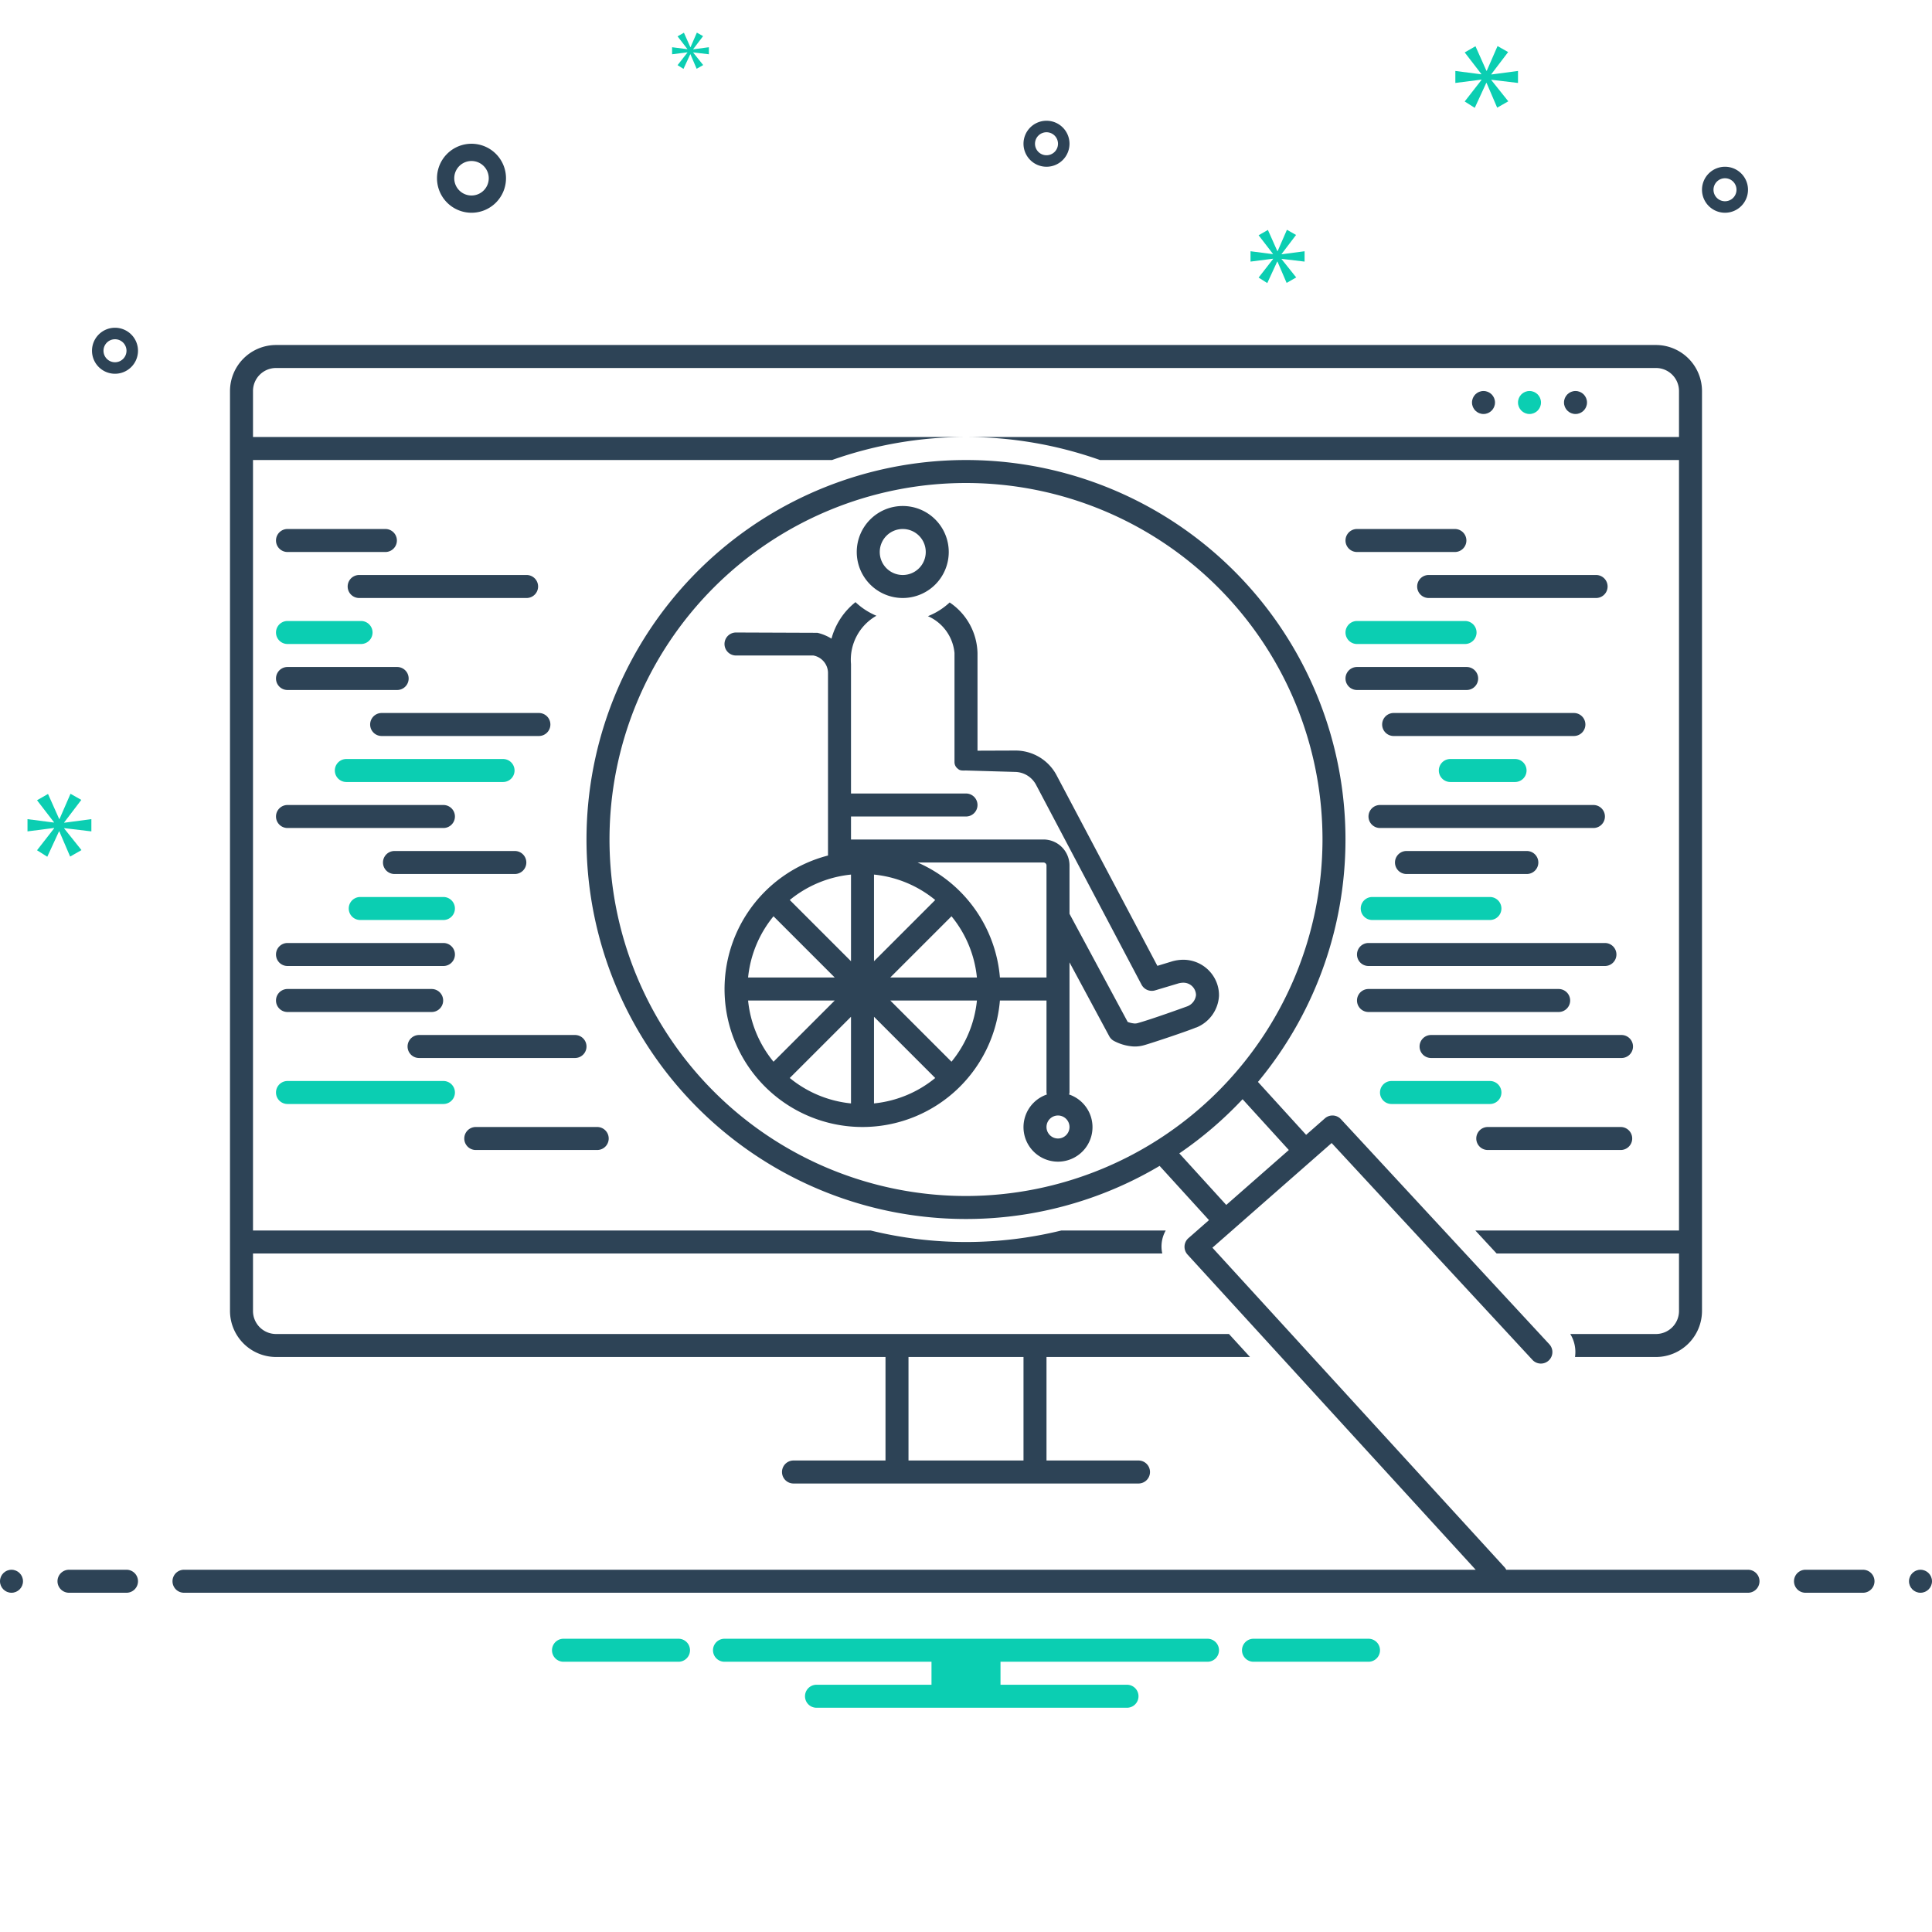 <svg xmlns="http://www.w3.org/2000/svg" data-name="Layer 1" viewBox="0 0 168 168"><path fill="#2d4356" d="M33.512 46H25a1 1 0 0 0 0 2h8.512a1 1 0 0 0 0-2zM45.791 50H31.232a1 1 0 0 0 0 2H45.791a1 1 0 1 0 0-2z"/><path fill="#0bceb2" d="M25,56h6.396a1,1,0,0,0,0-2H25a1,1,0,0,0,0,2Z"/><path fill="#2d4356" d="M25 60h9.535a1 1 0 0 0 0-2H25a1 1 0 0 0 0 2zM47.86 63a1 1 0 0 0-1-1H33.187a1 1 0 0 0 0 2H46.86A1 1 0 0 0 47.86 63z"/><path fill="#0bceb2" d="M43.744,66H30.116a1,1,0,0,0,0,2H43.744a1,1,0,0,0,0-2Z"/><path fill="#2d4356" d="M25 72H38.559a1 1 0 0 0 0-2H25a1 1 0 0 0 0 2zM45.768 75a1 1 0 0 0-1-1H34.303a1 1 0 0 0 0 2h10.465A1 1 0 0 0 45.768 75z"/><path fill="#0bceb2" d="M31.325,78a1,1,0,1,0,0,2h7.233a1,1,0,0,0,0-2Z"/><path fill="#2d4356" d="M25 84H38.559a1 1 0 0 0 0-2H25a1 1 0 0 0 0 2zM25 88H37.535a1 1 0 0 0 0-2H25a1 1 0 0 0 0 2zM50 90H36.441a1 1 0 0 0 0 2H50a1 1 0 0 0 0-2z"/><path fill="#0bceb2" d="M25,96H38.559a1,1,0,0,0,0-2H25a1,1,0,0,0,0,2Z"/><path fill="#2d4356" d="M40.372 99a1 1 0 0 0 1 1H51.931a1 1 0 0 0 0-2H41.372A1 1 0 0 0 40.372 99zM126.512 46H118a1 1 0 0 0 0 2h8.512a1 1 0 0 0 0-2zM138.791 50H124.232a1 1 0 0 0 0 2H138.791a1 1 0 0 0 0-2z"/><path fill="#0bceb2" d="M118,56h9.396a1,1,0,1,0,0-2H118a1,1,0,0,0,0,2Z"/><path fill="#2d4356" d="M118 60h9.535a1 1 0 0 0 0-2H118a1 1 0 0 0 0 2zM137.86 63a1 1 0 0 0-1-1H121.187a1 1 0 0 0 0 2h15.674A1 1 0 0 0 137.86 63z"/><path fill="#0bceb2" d="M126.116,66a1,1,0,0,0,0,2h5.628a1,1,0,0,0,0-2Z"/><path fill="#2d4356" d="M119 71a1 1 0 0 0 1 1h18.559a1 1 0 0 0 0-2H120A1 1 0 0 0 119 71zM122.303 74a1 1 0 1 0 0 2h10.465a1 1 0 0 0 0-2z"/><path fill="#0bceb2" d="M118.325,79a1,1,0,0,0,1,1h10.233a1,1,0,0,0,0-2H119.325A1,1,0,0,0,118.325,79Z"/><path fill="#2d4356" d="M139.559 82H119a1 1 0 0 0 0 2h20.559a1 1 0 0 0 0-2zM119 88h16.535a1 1 0 0 0 0-2H119a1 1 0 0 0 0 2zM141 90H124.441a1 1 0 1 0 0 2H141a1 1 0 0 0 0-2z"/><path fill="#0bceb2" d="M121,96h8.559a1,1,0,0,0,0-2H121a1,1,0,0,0,0,2Z"/><path fill="#2d4356" d="M140.931,98H129.372a1,1,0,0,0,0,2h11.559a1,1,0,0,0,0-2Z"/><circle cx="137" cy="35" r="1" fill="#2d4356"/><circle cx="129" cy="35" r="1" fill="#2d4356"/><path fill="#2d4356" d="M105.791 85.43a3.112 3.112 0 0 0-2.819-1.972 3.529 3.529 0 0 0-1.165.175l-1.165.354-8.794-16.626a4.039 4.039 0 0 0-3.59-2.096L85 65.277v-8.496a5.457 5.457 0 0 0-2.422-4.393 5.999 5.999 0 0 1-1.888 1.192A3.895 3.895 0 0 1 83 56.781v9.5a.708.708 0 0 0 .294.568c.188.187.441.151.706.151h.004l4.258.124A2.105 2.105 0 0 1 90.084 68.23l9.176 17.385a1.009 1.009 0 0 0 1.174.507l1.969-.589a1.638 1.638 0 0 1 .527-.08A1.091 1.091 0 0 1 104 86.529a1.187 1.187 0 0 1-.755.977c-.3.109-3.067 1.113-4.296 1.454a.83.83 0 0 1-.336.035 2.21 2.21 0 0 1-.552-.13L93 79.462V75.239A2.265 2.265 0 0 0 90.715 73H74V71H84a1 1 0 0 0 0-2H74V57.747a4.398 4.398 0 0 1 2.21-4.203 6.008 6.008 0 0 1-1.819-1.183 6.055 6.055 0 0 0-2.088 3.174 4.069 4.069 0 0 0-1.221-.508L64 55a1 1 0 0 0 0 2h6.727A1.556 1.556 0 0 1 72 58.477V74.394A11.993 11.993 0 1 0 86.949 87H91v8a.926.926 0 0 0 .035.173 3 3 0 1 0 1.93 0A.983.983 0 0 0 93 95V83.683l3.458 6.425a1.002 1.002 0 0 0 .41.409 4.166 4.166 0 0 0 1.534.467A2.728 2.728 0 0 0 98.697 91a2.891 2.891 0 0 0 .791-.114c.657-.182 3.75-1.213 4.526-1.542l.004.008a3.152 3.152 0 0 0 1.981-2.755A3.038 3.038 0 0 0 105.791 85.43zm-38.529-5.754L72.586 85H65.051A9.951 9.951 0 0 1 67.262 79.675zM65.051 87h7.535l-5.324 5.324A9.953 9.953 0 0 1 65.051 87zM74 95.949a9.953 9.953 0 0 1-5.325-2.211L74 88.414zm0-12.364l-5.324-5.324A9.952 9.952 0 0 1 74 76.051zm2-7.535a9.95 9.95 0 0 1 5.324 2.211L76 83.585zm0 19.898V88.414l5.324 5.325A9.95 9.95 0 0 1 76 95.949zm6.738-3.625L77.415 87h7.535A9.95 9.95 0 0 1 82.738 92.324zM77.414 85l5.325-5.324A9.948 9.948 0 0 1 84.949 85zM91 85H86.95a11.998 11.998 0 0 0-7.16-10H90.715A.268.268 0 0 1 91 75.239zm2 13A1 1 0 1 1 92.001 97 1.001 1.001 0 0 1 93 98zM78.5 52a4 4 0 1 0-4-4A4.002 4.002 0 0 0 78.5 52zm0-6a2 2 0 1 1-2 2A2.002 2.002 0 0 1 78.5 46z"/><path fill="#2d4356" d="M24 118H77v9H69a1 1 0 0 0 0 2H99a1 1 0 0 0 0-2H91v-9h17.696l-1.829-2H24a2.002 2.002 0 0 1-2-2v-5h79.068a2.816 2.816 0 0 1 .299-2H92.29a34.845 34.845 0 0 1-16.58 0H22V40H72.355a34.91 34.91 0 0 1 23.29 0H146v67H128.29l1.852 2H146v5a2.002 2.002 0 0 1-2 2h-7.455a2.98 2.98 0 0 1 .412 2H144a4.012 4.012 0 0 0 4-4V34a4.012 4.012 0 0 0-4-4H24a4.012 4.012 0 0 0-4 4v80A4.012 4.012 0 0 0 24 118zm55 0H89v9H79zM22 34a2.002 2.002 0 0 1 2-2H144a2.002 2.002 0 0 1 2 2v4H22zM150 18.5a2 2 0 1 0-2-2A2.002 2.002 0 0 0 150 18.5zm0-3a1 1 0 1 1-1 1A1.001 1.001 0 0 1 150 15.5zM41 18.5a3 3 0 1 0-3-3A3.003 3.003 0 0 0 41 18.5zM41 14a1.5 1.5 0 1 1-1.5 1.5A1.501 1.501 0 0 1 41 14zM91 14.5a2 2 0 1 0-2-2A2.002 2.002 0 0 0 91 14.5zm0-3a1 1 0 1 1-1 1A1.001 1.001 0 0 1 91 11.5zM10 28.5a2 2 0 1 0 2 2A2.002 2.002 0 0 0 10 28.5zm0 3a1 1 0 1 1 1-1A1.001 1.001 0 0 1 10 31.5z"/><path fill="#2d4356" d="M152 136.5H130.975a.955.955 0 0 0-.105-.175l-25.443-27.829L115.795 99.394l17.471 18.867a1 1 0 0 0 1.468-1.358l-18.132-19.582a.999.999 0 0 0-1.394-.072l-1.632 1.433-4.188-4.601a32.999 32.999 0 1 0-8.552 7.301l4.293 4.715-1.788 1.569a1.0 1 0 0 0-.078 1.426L128.32 136.5H16a1 1 0 0 0 0 2H152a1 1 0 0 0 0-2zM84 104a31 31 0 1 1 31-31A31.035 31.035 0 0 1 84 104zm18.549-3.706a33.15 33.15 0 0 0 5.501-4.71l4.022 4.417-5.441 4.776zM11 136.5H6a1 1 0 0 0 0 2h5a1 1 0 0 0 0-2z"/><circle cx="1" cy="137.5" r="1" fill="#2d4356"/><path fill="#2d4356" d="M162,136.5h-5a1,1,0,0,0,0,2h5a1,1,0,0,0,0-2Z"/><circle cx="167" cy="137.5" r="1" fill="#2d4356"/><circle cx="133" cy="35" r="1" fill="#0bceb2"/><polygon fill="#0bceb2" points="5.583 71.511 7.07 69.556 6.131 69.024 5.177 71.214 5.145 71.214 4.175 69.039 3.22 69.587 4.691 71.496 4.691 71.527 2.391 71.23 2.391 72.294 4.707 71.997 4.707 72.028 3.22 73.936 4.112 74.5 5.13 72.294 5.16 72.294 6.099 74.484 7.085 73.921 5.583 72.043 5.583 72.012 7.945 72.294 7.945 71.23 5.583 71.542 5.583 71.511"/><polygon fill="#0bceb2" points="60.281 4.269 61.137 3.143 60.597 2.837 60.047 4.098 60.029 4.098 59.471 2.845 58.92 3.161 59.768 4.26 59.768 4.278 58.443 4.107 58.443 4.72 59.777 4.549 59.777 4.567 58.92 5.666 59.434 5.99 60.02 4.72 60.038 4.72 60.578 5.981 61.146 5.657 60.281 4.575 60.281 4.557 61.641 4.72 61.641 4.107 60.281 4.287 60.281 4.269"/><polygon fill="#0bceb2" points="129.683 6.937 132 7.213 132 6.17 129.683 6.477 129.683 6.446 131.142 4.528 130.221 4.006 129.285 6.154 129.253 6.154 128.302 4.021 127.365 4.559 128.808 6.431 128.808 6.462 126.552 6.17 126.552 7.213 128.823 6.922 128.823 6.953 127.365 8.825 128.24 9.378 129.238 7.213 129.268 7.213 130.189 9.362 131.156 8.81 129.683 6.968 129.683 6.937"/><polygon fill="#0bceb2" points="110.702 22.523 109.444 24.138 110.198 24.615 111.06 22.748 111.085 22.748 111.88 24.601 112.714 24.125 111.443 22.536 111.443 22.509 113.442 22.748 113.442 21.848 111.443 22.112 111.443 22.086 112.701 20.431 111.907 19.981 111.099 21.834 111.073 21.834 110.252 19.994 109.444 20.458 110.689 22.073 110.689 22.099 108.742 21.848 108.742 22.748 110.702 22.496 110.702 22.523"/><path fill="#0bceb2" d="M105 142.5H63a1 1 0 0 0 0 2H81v2H71a1 1 0 0 0 0 2H98a1 1 0 0 0 0-2H87v-2h18a1 1 0 0 0 0-2zM119 142.5H109a1 1 0 0 0 0 2h10a1 1 0 0 0 0-2zM59 142.5H49a1 1 0 0 0 0 2H59a1 1 0 0 0 0-2z"/></svg>